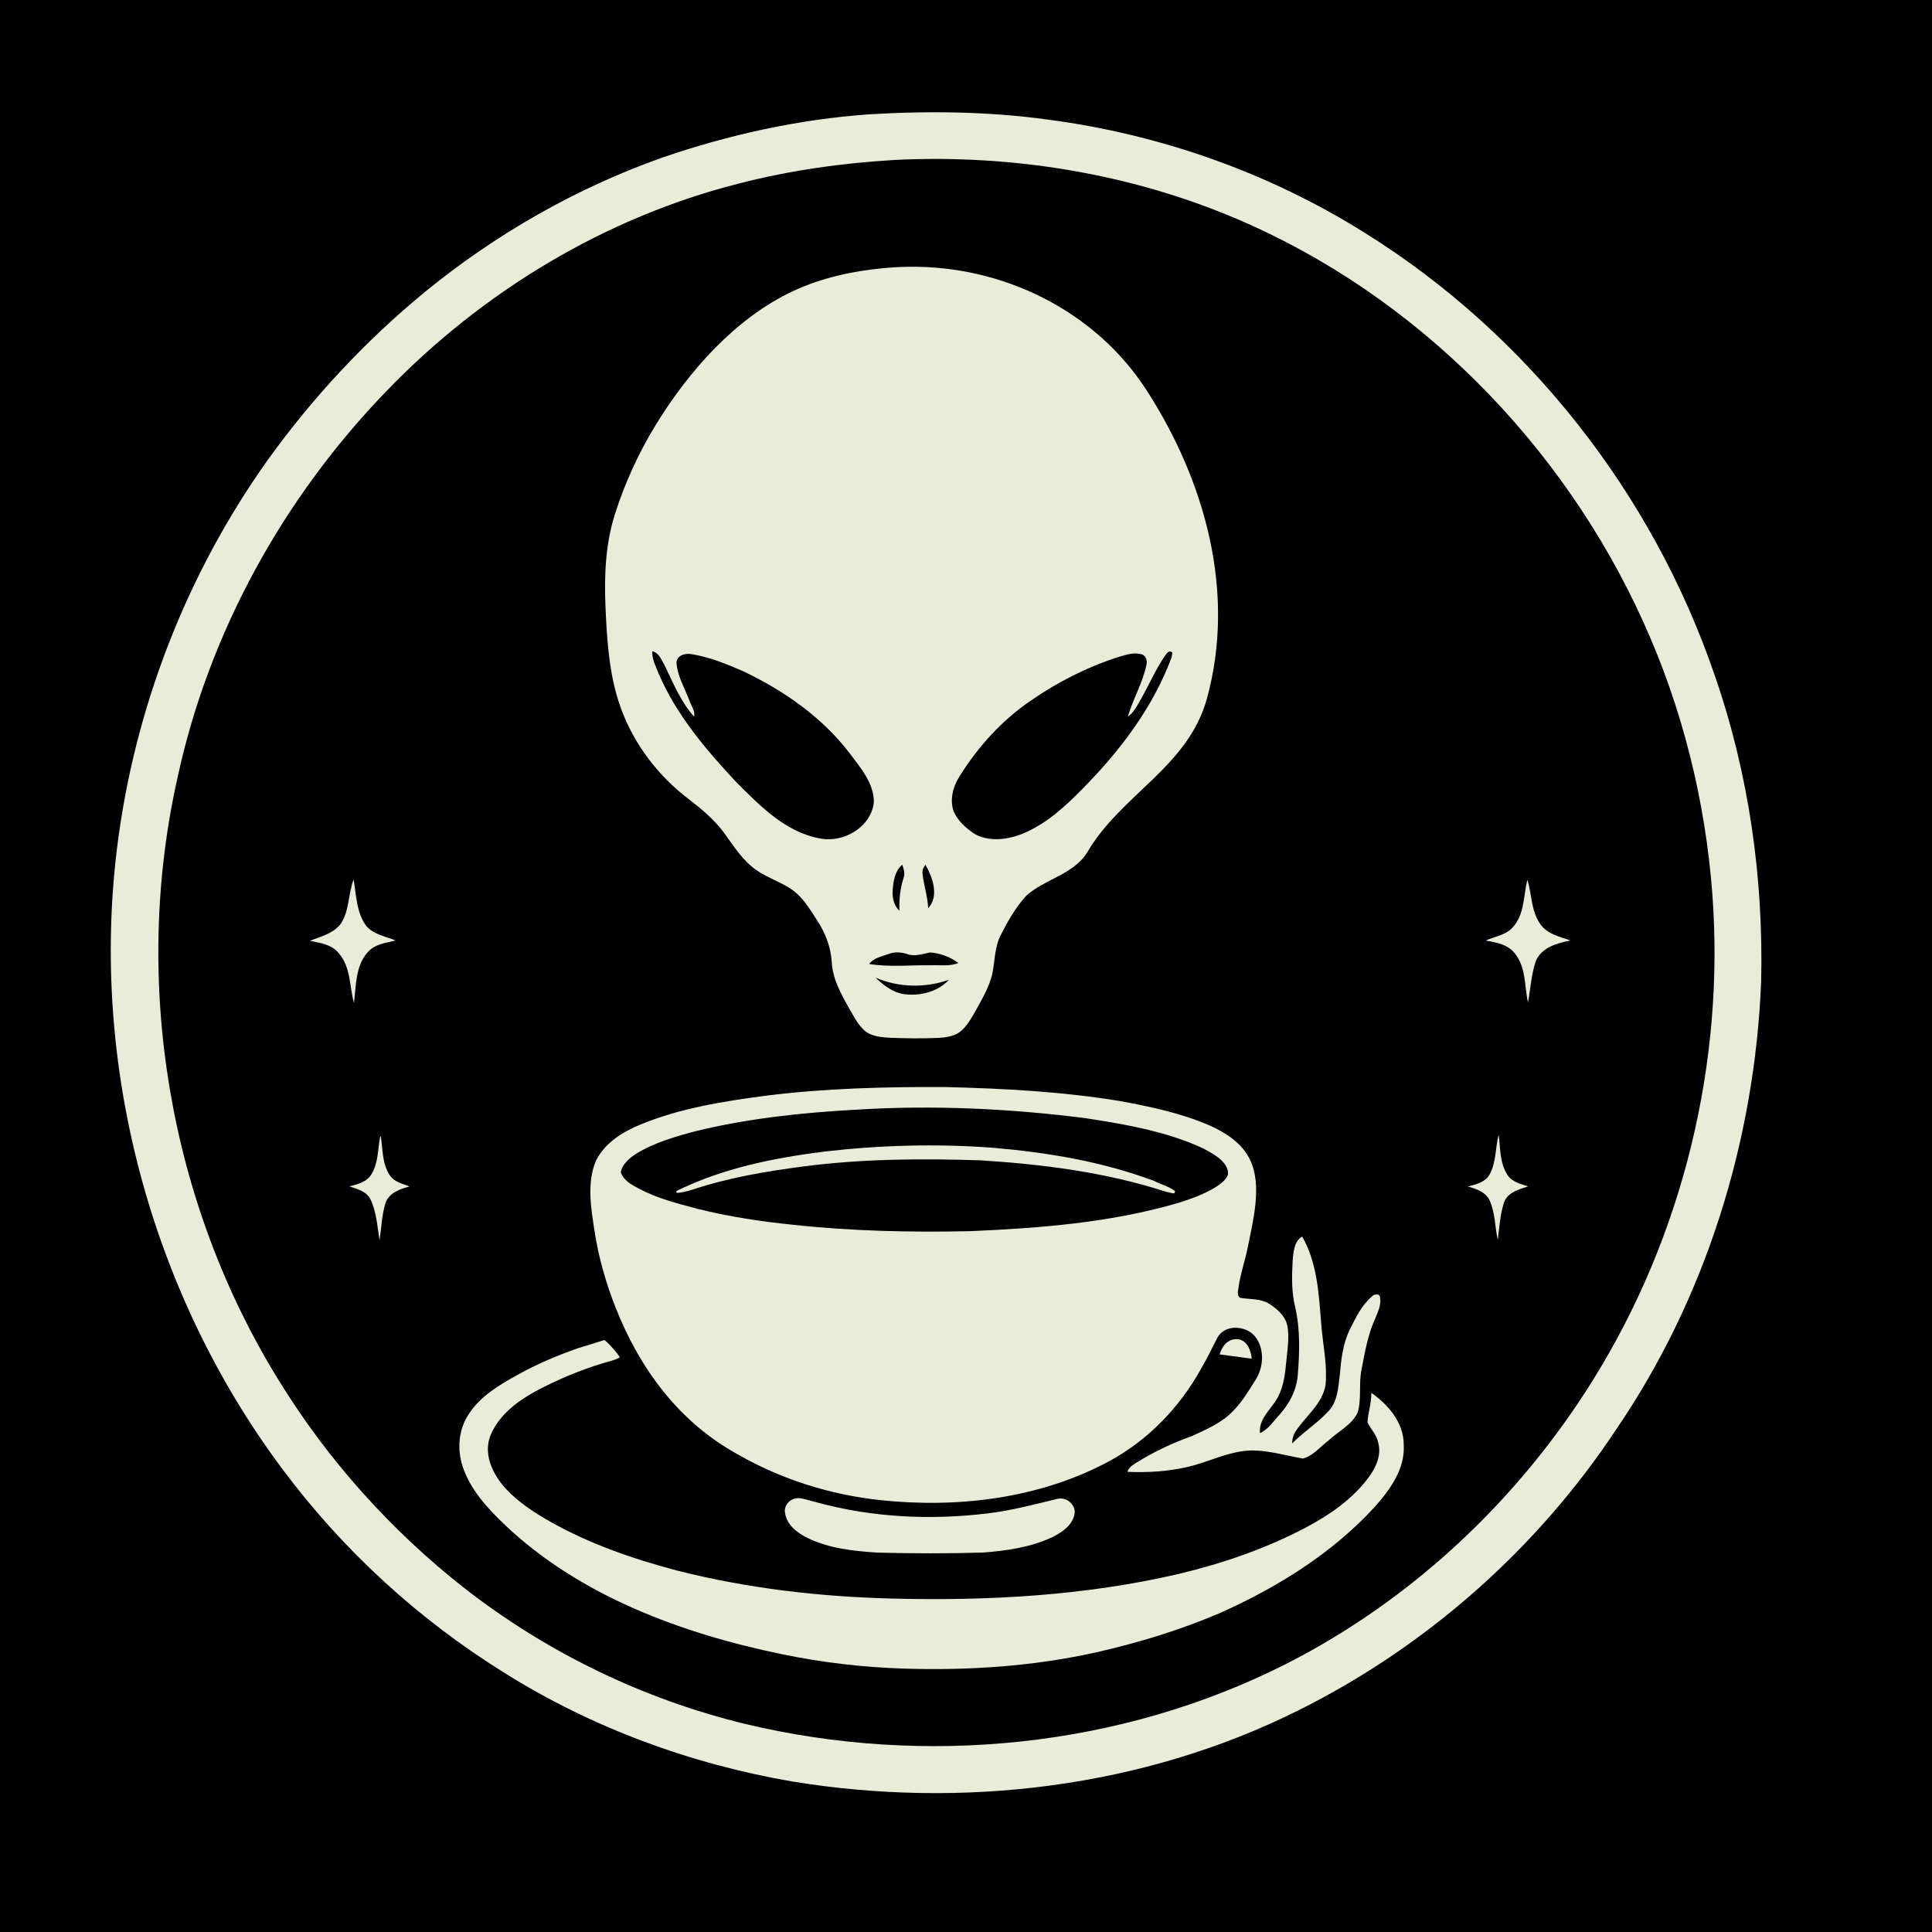 <?xml version="1.0" encoding="utf-8"?>
<!-- Generator: Adobe Illustrator 26.0.2, SVG Export Plug-In . SVG Version: 6.00 Build 0)  -->
<svg version="1.1" id="Layer_1" xmlns="http://www.w3.org/2000/svg" xmlns:xlink="http://www.w3.org/1999/xlink" x="0px" y="0px"
	 viewBox="0 0 3000 3000" style="enable-background:new 0 0 3000 3000;" xml:space="preserve">
<style type="text/css">
	.st0{fill:#E8ECD8;}
</style>
<rect x="-139.57" y="-81.6" width="3303.85" height="3195.17"/>
<g>
	<path class="st0" d="M2662.53,1048.46c-96.18-281.78-290.52-529.63-543.57-687.08c-148.75-93.38-318.05-152.91-492.08-175.7
		c-91.75-12.62-184.9-13.71-277.24-8.15c-109.46,7.73-217.44,31.49-321.08,67.14C894.92,291.91,770.12,363.32,660.35,452.9
		c-92.37,75.79-174.54,163.94-244.31,260.93c-126.27,177.06-207.27,385.88-234.14,601.69c-42.21,338.43,52.11,691.39,255.88,964.67
		c94.01,126.43,212.2,234.8,346.08,317.78c135.82,85.11,289.01,141.3,446.81,168.4c264.43,43.02,543.92,9.9,784.81-110.2
		c199.58-99.13,372.18-251.84,494.95-437.8c138.7-203.54,214.18-447.62,224.24-693.14
		C2738.64,1363.79,2715.58,1201.17,2662.53,1048.46z M2473.59,2142.86c-115.56,185.72-280.81,341.31-476.08,440.63
		c-257.01,130.39-561.04,160.21-840.49,93.42c-158.11-38.4-307.72-110.82-435.97-210.92c-113.77-89.23-211.77-198.57-287.64-321.66
		c-171.16-276.35-228.98-620.26-157.61-937.41c48.73-225.29,164.48-434.46,324.49-599.83C748.88,452.94,939.15,337.77,1147.23,285
		c79.56-20.54,161.3-31.92,243.26-36.69c180.21-8.74,362.97,20.7,529.32,91.29c279.88,118.97,507.07,350.08,631.98,626.27
		c60.5,133.3,96.37,277.47,107.21,423.39C2678.34,1651.51,2612.68,1919.63,2473.59,2142.86z"/>
	<path class="st0" d="M964.9,1101.86c20.58,55.18,57.77,103.51,104.59,139.04c19.81,15.24,39.28,31.4,54.2,51.54
		c16.08,21.69,29.34,44.21,52.29,59.69c16.41,11.07,35.63,17.12,52.05,28.12c18.78,12.59,28.61,30.34,40.77,48.89
		c12.74,19.3,21.24,41.39,22.75,64.61c1.2,26.21,14.37,49.55,26.87,71.91c7.65,12.89,14.37,27.1,26.4,36.62
		c11.07,7.42,24.93,8.5,37.86,9.2c24.46,0.93,49,1.24,73.5,0.19c11.77-0.7,24.35-2.06,34.17-9.2c11.22-8.62,17.86-21.51,24.89-33.47
		c9.9-17.94,20.46-35.92,25.43-55.95c4.31-20.39,3.53-42.13,13.24-61.08c10.95-21.59,23.14-43.02,39.53-61
		c29.01-26.25,73.58-32.81,95.05-67.87c52.34-89.38,156.5-132.33,185.6-238.33c45.38-165.28-2.85-338.08-93.74-478.88
		c-80.01-123.93-223.49-193.7-369.42-191.65c-13.53,0.19-27.05,0.95-40.52,2.25c-47.97,4.62-95.98,15.3-139.75,35.89
		c-88.69,41.71-160.91,123.68-211.54,205.94c-27.11,44.04-48.88,91.41-64.48,140.72c-14.55,46-16.48,95.02-14.44,142.88
		c2,46.91,4.84,94.43,18,139.75C960.2,1088.49,962.43,1095.23,964.9,1101.86z M1409.4,1544.23c-19.65-0.62-36.27-13.12-49.86-26.17
		c35.92,15.53,77.04,16.31,113.89,3.38C1457.4,1538.79,1432.59,1546.02,1409.4,1544.23z M1489.9,1205.64
		c28.73-46.17,66.05-87.48,111.21-118.04c41.39-28.62,86.71-51.64,134.66-67.1c11.18-3.15,23.06-7.69,34.79-4.97
		c7.88,0.74,11.42,9.24,9.75,16.23c-5.67,28.34-21.08,53.47-28.97,81.08c9.94-7.03,15.14-18.4,21.08-28.66
		c12.08-21.47,21.94-44.27,35.76-64.73c2.56-3.65,7.14-11.3,12.27-6.02c-0.31,1.75-0.85,5.28-1.13,7.03
		c-28.58,77.5-79.52,144.52-136.99,202.96c-27.45,28.15-57.23,55.76-94.08,70.98c-23.72,9.63-52.46,13.36-75.56,0.16
		c-12.93-8.97-25.59-19.92-31.88-34.67C1474.44,1241.63,1479.76,1221.4,1489.9,1205.64z M1436.93,1342.74
		c11.34,19.53,21.78,48.73,4.31,67.6c-0.71-18.38-6.95-36.09-8.83-54.15c-0.34-3.3,0.37-6.62,2.08-9.45
		C1435.41,1345.24,1436.32,1343.74,1436.93,1342.74z M1386.18,1381.57c1.05-13.82,3.57-29.43,14.87-38.87
		c2.41,6.87,4.66,14.1,1.82,21.28c-5.4,16.23-6.68,33.28-6.29,50.24C1387.86,1405.84,1385.14,1393.3,1386.18,1381.57z
		 M1409.17,1481.64c11.69,4.08,23.53-0.54,35.1-2.68c15.76,1.13,31.26,6.95,43.92,16.42c-13.86,5.55-29.04,2.83-43.53,3.49
		c-31.69-0.43-63.6,3.15-95.01-2.02c6.83-9.44,19.03-11.34,29.28-15.22C1388.59,1477.71,1399.39,1478.18,1409.17,1481.64z
		 M1032.1,1033.32c13.32,27.49,25.04,56.42,45.66,79.48c2.14-9.05-4.74-16.97-7.3-25.2c-7.42-19.34-18.6-37.82-20.07-58.86
		c1.2-12.15,15.07-14.95,24.97-12.74c26.87,4.58,52.42,14.87,77.31,25.67c63.72,30.09,123.48,71.52,166.62,127.9
		c16.74,22.6,37.7,46.05,37.63,75.87c-3.92,38.79-46.83,63.8-83.48,56.54c-53.86-9.67-93.77-51.02-130.81-88.18
		c-46.91-50.21-92.45-103.91-119.79-167.62c-4.43-11.3-10.6-22.52-9.98-35.02C1023.48,1013.75,1027.17,1024.89,1032.1,1033.32z"/>
	<path class="st0" d="M571.05,1478.57c10.83-12.62,28.23-14.41,43.33-18.25c-15.49-6.21-33.78-9.01-45.31-22.13
		c-15.73-20.66-15.65-47.99-20-72.49c-8.5,22.13-6.37,47.91-19.65,68.34c-11.53,15.65-31.18,20.07-48.23,26.87
		c16,3.14,34.32,5.75,45.08,19.53c18.44,21.28,16.35,51.14,23.3,76.88C553.11,1530.64,551.75,1499.77,571.05,1478.57z"/>
	<path class="st0" d="M2390.77,1433.45c-13.43-20-12.08-45.24-19.1-67.41c-6.14,24.77-4.23,54.13-22.83,74.01
		c-10.72,12.23-27.8,13.94-41.82,20.5c16.89,2.76,36.27,6.41,46.59,21.74c16.08,21.32,13.44,49.43,19.07,74.2
		c3.96-21.67,5.12-44.15,12.43-65c9.55-20.81,33.04-27.02,53.51-31.14C2421.41,1454.42,2401.1,1449.95,2390.77,1433.45z"/>
	<path class="st0" d="M955.73,2029.94c37.72,95.85,99.08,178.8,190.38,228.66c67.6,38.75,143.59,62.59,221.02,70.79
		c120.56,12.85,247.22-2.45,355.09-60.34c60.53-32.73,110-84.07,143.09-144.21c9.28-15.49,16.77-31.96,25.2-47.88
		c11.38-20.81,43.41-18.99,57.7-2.49c15.8,19.07,14.29,48.07,1.36,68.26c-10.37,16.58-20.54,33.55-34.25,47.64
		c-17.47,18.72-41.55,29.08-64.46,39.53c-30.44,10.83-59.76,24.7-87.17,41.86c-5.24,3.49-11.3,7.07-12.85,13.71
		c31.46,1.36,63.02-0.56,93.73-7.69c28.79-6.69,55.67-20.39,85.11-24.46c31.49-4.35,62.67,6.43,93.46,11.45
		c16-4.04,26.75-18.25,39.61-27.84c15.18-14.48,36.46-24,45.51-43.92c6.25-21.51,1.36-44.46,5.9-66.28
		c5.24-27.34,9.98-55.18,21.82-80.57c3.96-9.94,8.97-20.54,6.91-31.49c0.16-6.6-9.98-5.32-12.58-1.4
		c-16,13.4-25.12,32.81-34.25,51.1c-10.91,22.05-13.55,46.75-15.69,70.9c-2.29,19.26-3.3,40.73-17.28,55.76
		c-17.05,18.75-38.98,32.19-56.61,50.33c-0.1-6.85,1.9-13.57,5.69-19.28c15.81-23.83,41.45-42.15,46.19-71.9
		c2.91-31.22-4.23-62.17-6.64-93.19c-3.81-46.36-5.94-95.56-29.7-136.87c-8.47,4.66-11.51,13.88-13.15,23.05
		c-0.9,5.05-1.41,10.16-1.69,15.28c-1.32,24.04-1.8,48.45,4.13,71.91c7.77,34.4,6.72,70.09,3.84,105.03
		c-1.71,22.95-12.89,44.03-28,60.96c-9.59,10.21-17.36,22.99-30.6,28.93c-2.43-19.65,14.27-34.87,24.19-49.84
		c11.26-17,14.44-37.96,16.21-57.86c1.63-18.3,5.91-42.1,1.72-60.12c-3.44-14.81-16.01-25.4-28.1-33
		c-13.47-8.46-29.86-6.52-44.77-9.2c-5.71-3.3-3.3-10.95-2.6-16.19c2.75-20.66,10.17-41.42,14.26-61.94
		c8.12-40.73,22.83-96.75,3.6-136.17c-12.19-25.74-37.55-42.01-62.71-53.31c-43.92-19.03-91.09-29.01-137.96-37.7
		c-90.08-14.91-181.49-19.73-272.66-21.98c-93.15-0.43-186.53,1.86-279.03,13.51c-65.85,8.74-132.41,19.22-194.15,44.69
		c-27.8,11.34-55.72,28.66-69.27,56.54c-14.35,33.76-7.54,73.56-2.16,108.58C929.36,1951.93,940.68,1991.71,955.73,2029.94z
		 M987.8,1791.49c28.81-17.51,61.58-26.87,93.93-35.41c81.35-19.65,164.95-28.5,248.39-33c118.55-7.38,237.71-1.75,355.44,13.2
		c52.11,8,104.57,16.85,154.23,35.1c18.68,7.03,37.43,14.87,53.39,27.18c7.45,6.45,15.34,15.53,13.32,26.21
		c-3.77,8.46-11.65,13.98-19.18,18.79c-18.21,11.14-38.52,18.37-58.83,24.66c-104.41,30.36-213.64,38.83-321.78,43.53
		c-92.14,2.02-184.48-0.04-276.11-10.02c-49.55-5.05-98.98-12.58-147.36-24.62c-30.95-8.31-62.44-16.08-90.86-31.3
		c-11.3-5.94-24.15-12.62-28.42-25.63C966.4,1807.26,977.47,1798.4,987.8,1791.49z"/>
	<path class="st0" d="M604.87,1824.26c-11.51-17.55-10.39-39.29-13.49-59.31c-0.09-0.6-0.95-0.61-1.06-0.01
		c-3.98,21.29-2.81,40.21-13.21,57.93c-7.07,12.39-21.78,16.23-34.67,19.3c12.23,4.12,26.75,7.61,32.93,20.35
		c9.4,19.69,10.41,41.97,13.98,63.21c3.03-19.53,3.53-39.64,9.51-58.55c6.02-15.26,22.44-21.01,37.04-24.73
		C624.86,1837.85,611.43,1835.37,604.87,1824.26z"/>
	<path class="st0" d="M2340.76,1824.38c-12.15-18.48-10.91-41.51-13.63-62.55c-5.24,20.27-3.73,42.44-13.78,61.31
		c-6.6,12.58-21.43,16-34.01,19.26c12.97,3.69,27.88,8.58,33.9,21.94c8.47,19.22,8.04,40.81,12.54,61.08
		c2.41-19.65,3.57-39.8,9.82-58.71c5.94-15.57,23.06-19.72,37.2-24.54C2361.22,1838.44,2347.71,1835.37,2340.76,1824.38z"/>
	<path class="st0" d="M1076.1,1847.02c55.37-18.37,113.15-28.15,170.85-35.68c91.25-11.96,183.55-12.58,275.41-9.59
		c96.99,6.1,194.42,18.52,287.22,48.46c3.97,1.14,7.99,2.03,12.06,2.77c2.55,0.46,3.96-2.85,1.85-4.35
		c-9.31-6.64-21.19-9.6-31.27-14.84c-80.34-30.13-165.76-44.3-250.95-51.6c-86.7-6.45-174.07-4.08-260.43,5.86
		c-78.83,9.89-158.19,25.78-229.94,61.1c-0.62,0.31-0.97,0.99-0.86,1.68c0,0.01,0,0.02,0.01,0.03c0.15,0.87,0.93,1.51,1.81,1.45
		C1060.13,1851.78,1068.2,1849.5,1076.1,1847.02z"/>
	<path class="st0" d="M1942.25,2101.51c-1.88-7.94-6.57-19.1-18.21-21.68c0,0-18.15-4.58-27.74,16.8c-1,2.02-1.83,4.18-2.43,6.47
		l49.62,6.7c0,0-0.02-0.53-0.1-1.38c0.03,0,0.07,0,0.1,0.01C1943.35,2105.94,1942.9,2103.67,1942.25,2101.51z"/>
	<path class="st0" d="M2129.41,2162.78c0.15,15.53-4.93,30.48-5.98,45.78c4.97,10.72,14.41,19.38,16.58,31.45
		c5.4,18.52-2.95,37.55-13.63,52.46c-25.32,35.06-61.89,60.03-99.67,79.99c-61.85,32.46-128.41,55.33-196.24,71.48
		c-145.22,33.82-295.26,42.05-443.97,38.32c-112.76-2.76-225.52-15.69-334.94-43.45c-67.91-17.94-135.05-41-196.4-75.56
		c-24.53-13.82-50.26-30.54-69.47-51.31c-21.14-22.86-36.73-55.85-22.82-85.91c13.12-29.2,39.72-49.47,66.98-64.69
		c33.82-18.21,69.35-33.32,106.12-44.46c8.08-2.68,19.36-4.67,26.59-9.29c-1.87-3.37-16.02-21.26-24.18-26.81
		c0,0-26.95,8.57-40.66,12.65c-32.34,11.26-63.99,24.73-93.93,41.35c-28.19,15.65-57.43,32.77-75.48,60.42
		c-16.46,24.07-18.99,55.76-9.55,82.98c11.84,34.91,37.28,62.86,63.41,87.91c116.81,111.95,277.26,170.75,433.19,202.8
		c61.46,12.63,123.89,20,186.6,22.06c101.5,3.34,203.7-3.42,302.91-25.82c63.99-14.6,127.01-33.9,187.43-59.56
		c89.89-39.88,175.66-92.8,242.49-165.76c23.65-26.6,47.1-58.75,44.93-96.22C2179.93,2209.49,2155.93,2181.34,2129.41,2162.78z"/>
	<path class="st0" d="M1641.47,2327.49c-35.78,8.71-71.47,18.25-108.13,22.52c-89.03,10.83-180.4,6.29-266.99-17.67
		c-7.56-2.06-15.13-4.26-22.83-5.67c-7.73-1.41-15.87,1.43-20.63,7.68c-3.15,4.14-4.9,9.19-3.95,14.37
		c2.29,18.99,19.1,31.68,35.18,39.49c33.74,16.46,71.79,20.27,108.76,22.72c54.32,1.32,108.72,1.51,163.04-0.08
		c37-2.87,74.78-8.15,108.64-24.19c15.38-7.8,32.54-19.49,34.29-38.25c0.21-6.68-3.18-12.13-7.91-16.32
		C1655.68,2327.41,1648.32,2325.82,1641.47,2327.49z"/>
</g>
</svg>
